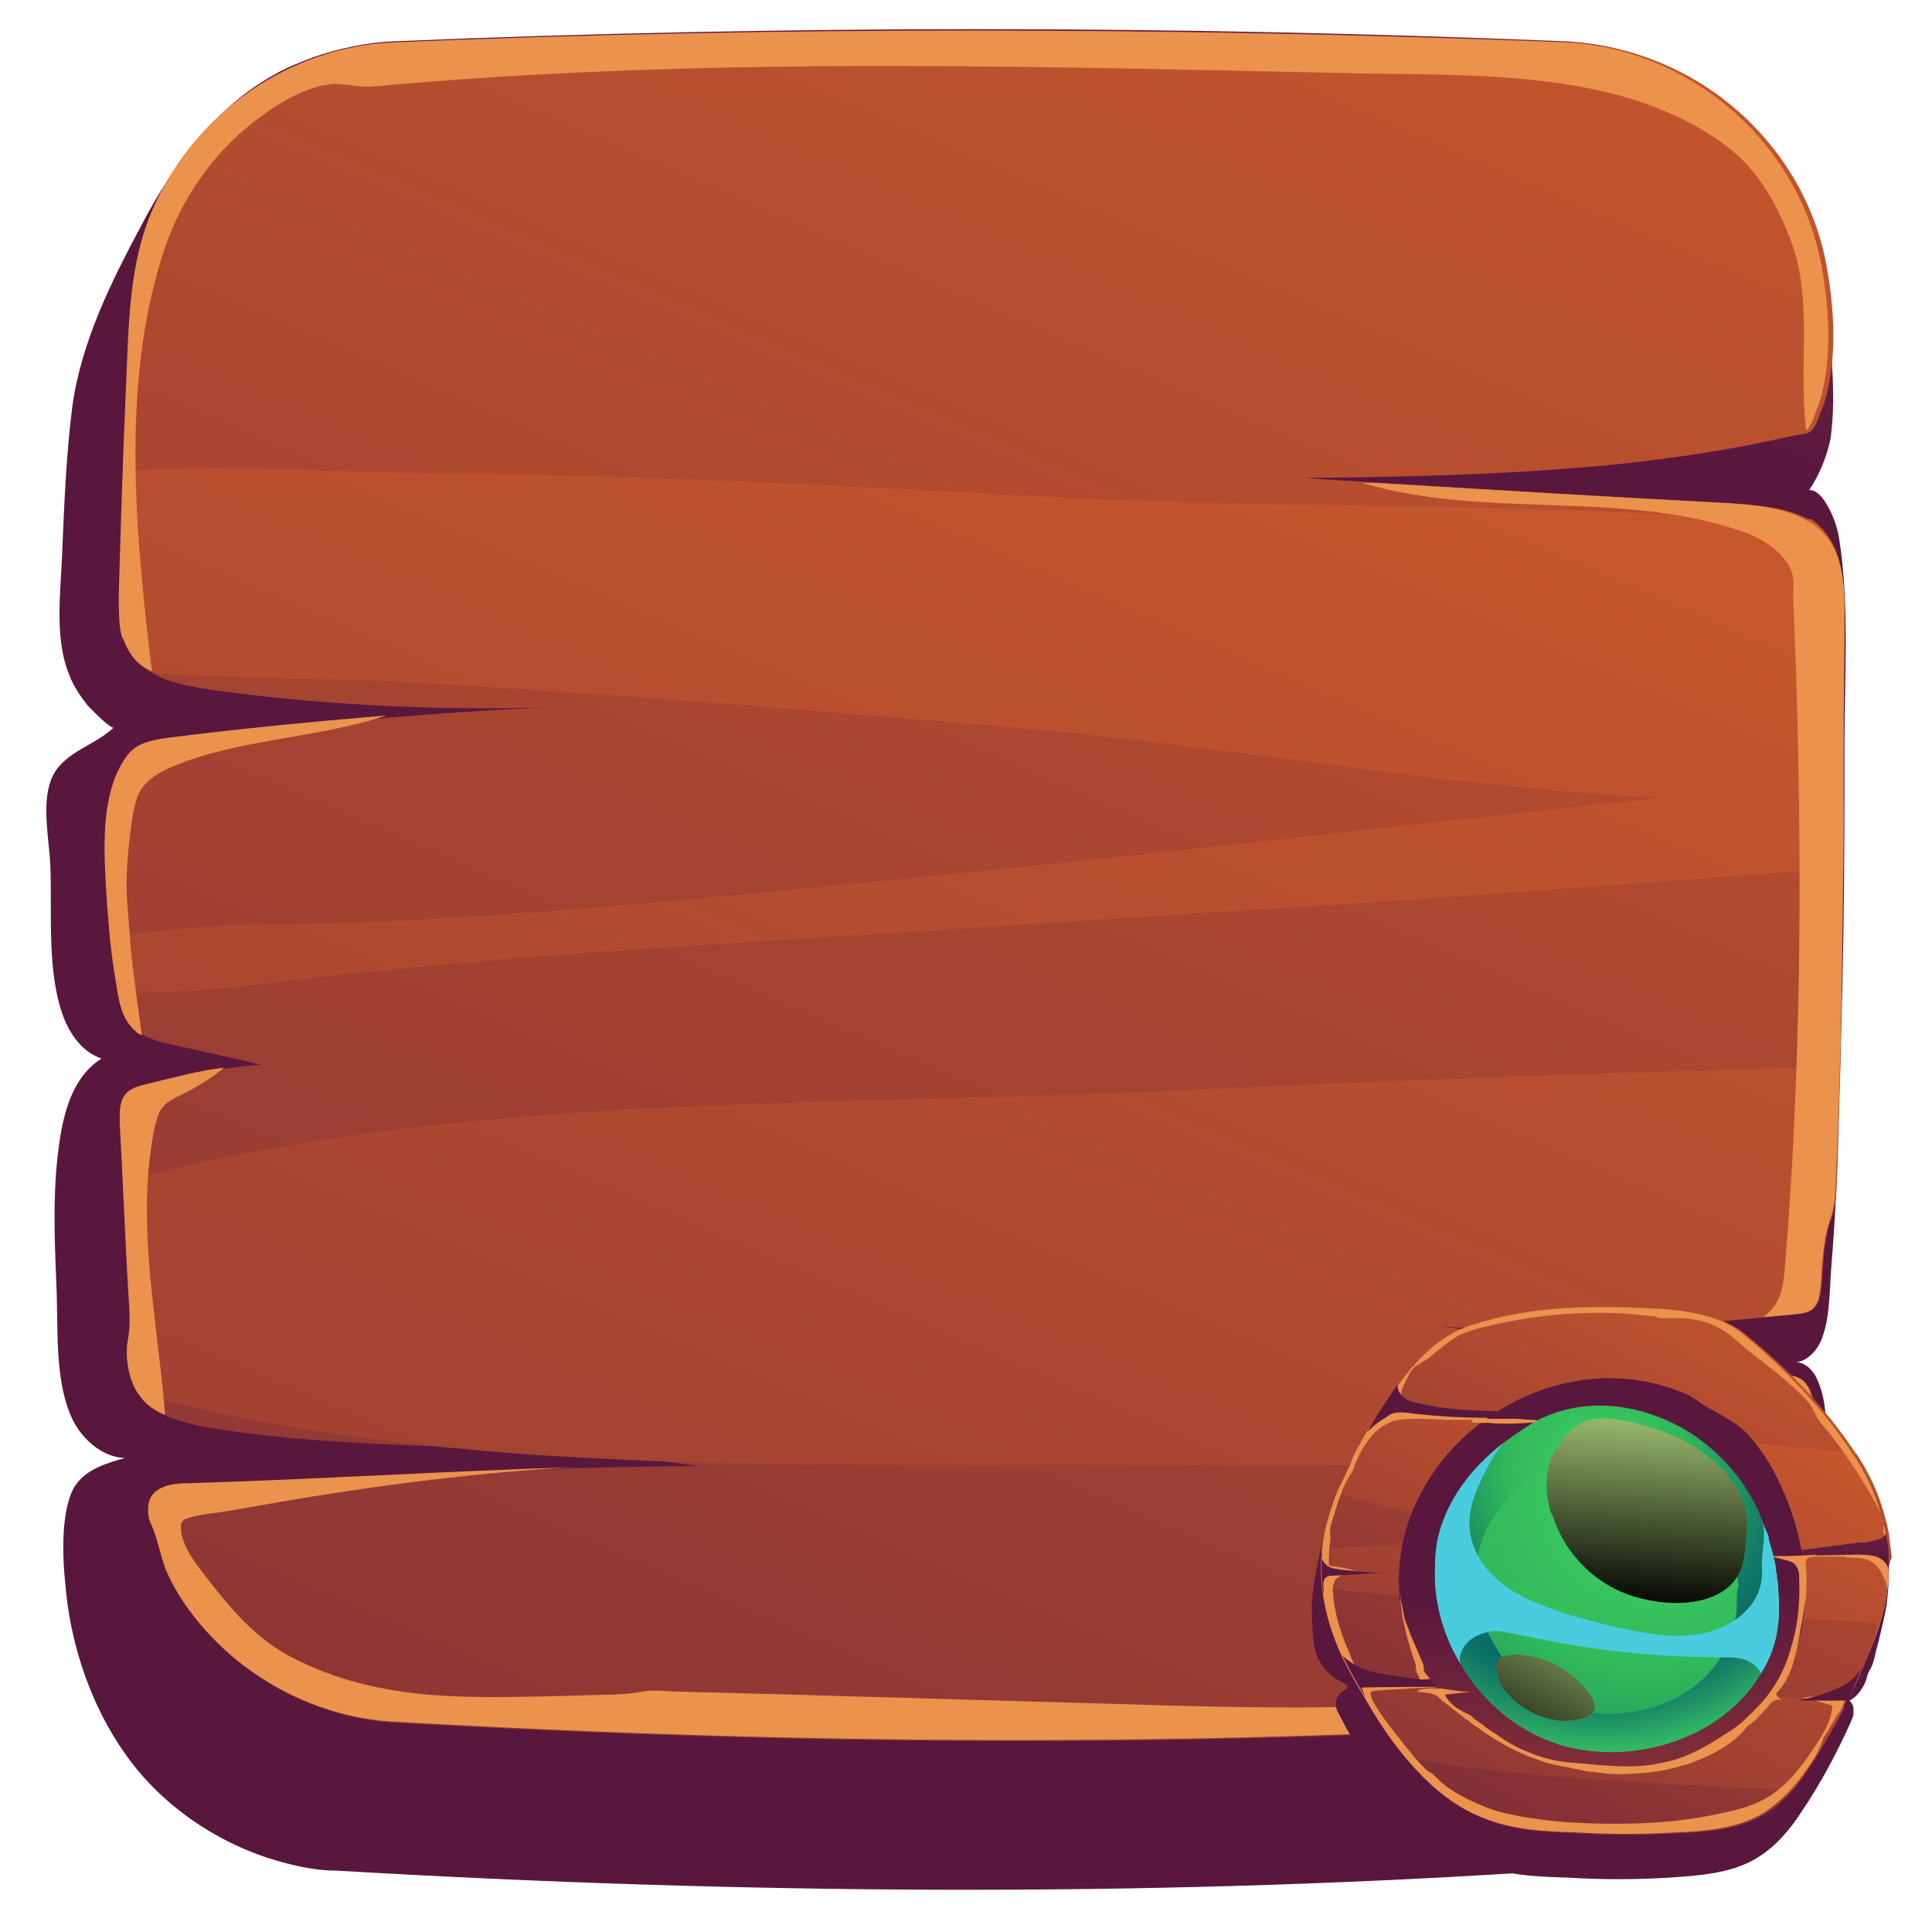 <?xml version="1.0" encoding="utf-8"?>
<!-- Generator: Adobe Illustrator 24.1.1, SVG Export Plug-In . SVG Version: 6.00 Build 0)  -->
<svg version="1.1" id="Laag_1" xmlns="http://www.w3.org/2000/svg" xmlns:xlink="http://www.w3.org/1999/xlink" x="0px" y="0px"
	 viewBox="0 0 192 192" style="enable-background:new 0 0 192 192;" xml:space="preserve">
<g>
	
		<linearGradient id="SVGID_1_" gradientUnits="userSpaceOnUse" x1="176.95" y1="281.455" x2="126.499" y2="169.299" gradientTransform="matrix(1 0 0 -1 0 194)">
		<stop  offset="0" style="stop-color:#CF5C2B"/>
		<stop  offset="1" style="stop-color:#59173E"/>
	</linearGradient>
	<path style="fill:url(#SVGID_1_);" d="M181.5,29.3c-1-13.8-12.3-24.6-26.1-25.2c-38.9-1.6-77.6-1.6-116.1,0
		c-2.8,0.1-5.6,0.7-8.2,1.6c-1.3,0.5-2.6,1-3.8,1.7c-6,3.3-10.1,9-13.2,14.9c-3,5.6-6,11.6-6.9,18c-0.6,4.7-0.8,9.4-1,14.1
		c-0.1,4-0.9,8.9,0.7,12.7c0.4,1.1,1.1,2.1,1.8,3c0.2,0.2,2.3,2.4,2.6,2.2c-1.9,1.8-4.8,2.4-6,4.7C4,79.5,4.9,83.4,5,86
		c0.2,4.8-0.4,10.8,1.4,15.3c0.7,1.7,1.9,3.3,3.7,3.9c-2.6,1.6-3.6,4.7-4.1,7.7c-0.8,4.9-0.6,9.8-0.4,14.7c0.2,4.1-0.2,9.2,1.4,13
		c0.9,2.2,3,4.2,5.4,4.3c-1.8,0.5-3.8,1.1-4.9,2.7c-1.5,2.3-1.3,7.2-1,9.9c0.6,7.3,3.6,15,8.8,20.2c3.1,3.1,7,5.5,11.2,6.9
		c2.2,0.7,4.6,1.3,6.9,1.3c40.9,2.4,80.3,2.6,118,0.2c0.2,0,0.3,0,0.5,0c4.6-0.4,9-1.9,12.9-4.4c3.7-2.4,6.9-5.8,9.1-9.6
		c2.5-4.5,3.7-9.8,5-14.7c0.4-1.4,0.7-2.8,1-4.2c0.9-4.4,2.8-12.2,0.5-16.5c-0.4-0.7-1.2-1.4-2-1.3c1.1-0.1,2-1,2.5-2
		c1-2.2,0.9-5.2,1.1-7.6c0.4-4.8,0.6-9.5,0.7-14.3c0.2-6.3,0.4-12.6,0.5-19c0.1-6.2,0.1-12.4,0.1-18.6c0-6.4,0.5-13.7-0.5-20.2
		c-0.2-1.4-0.7-2.7-1.4-3.8c-0.4-0.6-0.9-1.2-1.6-1.2c1-1.5,1.7-3.2,2.1-5C182.6,38.9,181.8,33.9,181.5,29.3z"/>
	
		<linearGradient id="SVGID_2_" gradientUnits="userSpaceOnUse" x1="155.892" y1="241.476" x2="-22.628" y2="-170.671" gradientTransform="matrix(1 0 0 -1 0 194)">
		<stop  offset="0" style="stop-color:#CF5C2B"/>
		<stop  offset="1" style="stop-color:#59173E"/>
	</linearGradient>
	<path style="fill:url(#SVGID_2_);" d="M183.3,61.1c0,4.8-0.1,9.6-0.1,14.5c0,2.3,0,4.6,0,7c0,1.3,0,2.5,0,3.7
		c-0.1,6.6-0.2,13.1-0.3,19.7c-0.1,3.3-0.2,6.5-0.3,9.8c-0.1,2,0,3.8-0.7,5.6c-0.7,2.1-0.7,4.5-0.9,6.7c-0.1,0.7-0.2,1.4-0.7,1.9
		s-1.2,0.5-1.8,0.6c-1.1,0.1-2.2,0.2-3.2,0.3c-10.9,1.1-21.8,2.1-32.6,0.8c3.5,0.5,7,1,10.5,1.6c8.2,1.2,16.3,2.4,24.5,3.6
		c0.6,0.1,1.3,0.2,1.8,0.7c0.7,0.6,0.8,1.7,0.7,2.7c-0.1,1.5-0.2,2.9-0.5,4.3c-0.4,2.9-0.9,5.7-1,8.6c0,0.6,0.1,1.2,0,1.8
		c-0.3,1.8-1.6,3.6-2.7,5c-4.8,6.7-12.4,10.9-20.6,11.4c-37,2.3-75.8,2.1-116.1-0.2c-5.8-0.3-11.4-2.6-15.9-6.3
		c-2.7-2.3-5.1-5.1-6.6-8.3c-0.7-1.5-0.9-3.1-1.5-4.6c-0.1-0.3-0.3-0.6-0.4-1c-0.2-1-0.1-2.1,0.7-2.7c0.9-0.7,2.1-0.8,3.3-0.8
		c12.8-0.4,25.6-1.2,38.4-1.6c4-0.1,8.1-0.2,12.1-0.2c-1.4-0.2-2.9-0.4-4.3-0.6c-6.6-0.8-13.3-1-19.9-1.3c-0.1,0-0.2,0-0.3,0
		c-8-0.3-16-0.6-24-1.9c-1.5-0.3-3.1-0.6-4.4-1.2c-1-0.5-1.9-1.1-2.5-2c0-0.1-0.1-0.2-0.1-0.2c-0.9-1.4-1.3-3.6-1-5.2
		c0.4-1.9,0.1-3.7,0-5.7c-0.2-3.4-0.4-6.8-0.5-10.2c-0.1-1.9-0.2-3.7-0.3-5.6c0-1-0.1-2.2,0.6-3c0.5-0.6,1.4-0.8,2.2-1
		c2.5-0.6,5-1.3,7.6-1.6c1.1-0.2,2.3-0.3,3.4-0.4c-2.9-0.7-5.9-1.3-8.8-2c-0.9-0.2-1.8-0.4-2.6-0.8c-0.2-0.1-0.4-0.2-0.5-0.3
		c-1.5-1-1.8-2.5-2-4c-0.1-0.5-0.1-1-0.2-1.6c-0.2-1.2-0.4-2.4-0.5-3.6c-0.2-1.9-0.3-3.7-0.4-5.6c-0.2-4.1-0.4-9.3,2.2-12.7
		c0.9-1.2,2.6-1.5,4.1-1.7c7.2-0.9,14.4-1.6,21.6-2.2c6-0.5,12.1-0.9,18.1-1.1c-11.9,0.5-23.8,0-35.6-1.6c-1.9-0.3-3.9-0.6-5.6-1.4
		c0,0-0.1,0-0.1-0.1c-0.5-0.2-0.9-0.5-1.3-0.8c-0.9-0.7-1.6-1.7-2-2.8c-0.4-1.2-0.2-2.1,0-3.3c0-0.4,0-0.8,0-1.3
		c-0.1-2.6,0.1-5.2,0.2-7.8c0-1.3,0.1-2.6,0.2-4c0.2-5.8,0.5-11.5,0.8-17.3c0.8-14,12.2-25,26.2-25.6c38.5-1.6,77.2-1.5,116.1,0
		c12.5,0.5,23.4,9.8,25.7,22.1c0.7,3.8,1,7.9,0.3,11.7c-0.2,1-0.4,1.9-0.8,2.8c-0.2,0.5-0.5,1.6-1,2l-0.1,0.1
		c-0.3,0.2-0.8,0.3-1.2,0.3c-2.3,0.5-4.6,1-6.9,1.4c-4.6,0.8-9.2,1.4-13.9,1.8c-9.3,0.8-18.7,1-28,1.1h-0.3c2.6,0.2,5.1,0.3,7.7,0.5
		c11.6,0.7,23.1,1.4,34.7,2c2.8,0.2,5.7,0.4,8.1,1.8l0,0C183.1,53.8,183.3,57.6,183.3,61.1z"/>
	
		<linearGradient id="SVGID_3_" gradientUnits="userSpaceOnUse" x1="136.058" y1="190.642" x2="-42.461" y2="-221.504" gradientTransform="matrix(1 0 0 -1 0 194)">
		<stop  offset="0" style="stop-color:#CF5C2B"/>
		<stop  offset="1" style="stop-color:#59173E"/>
	</linearGradient>
	<path style="fill:url(#SVGID_3_);" d="M183.3,61.1c0,4.8-0.1,9.6-0.1,14.5c0,2.3,0,4.6,0,7c0,1.3,0,2.5,0,3.7
		c-17.8,1.2-35.7,2.7-53.6,3.8c-20.8,1.3-41.7,2.7-62.5,4c-11.2,0.7-22.3,1.6-33.5,2.8C26.1,97.7,19,99,11.7,98.5
		c-0.1-0.5-0.1-1-0.2-1.6c-0.2-1.2-0.4-2.4-0.5-3.6c7.4-1.6,14.8-1.3,22.6-1.6c10.5-0.3,20.8-1.1,31.3-2c20.8-1.9,41.7-4,62.5-6.3
		c12.4-1.4,24.8-2.7,37.3-4.1c-0.4,0-0.8,0-1.2-0.1c-20.4-1.1-40.4-4.9-60.7-6.7c-20.1-1.8-40.3-3.4-60.5-4.6
		c-8.2-0.5-17.5-0.4-26.8-1c0,0-0.1,0-0.1-0.1c-0.5-0.2-0.9-0.5-1.3-0.8c-0.9-0.7-1.6-1.7-2-2.8c-0.4-1.2-0.2-2.1,0-3.3
		c0-0.4,0-0.8,0-1.3c-0.1-2.6,0.1-5.2,0.2-7.8c0-1.3,0.1-2.6,0.2-4c10.3-0.6,20.8,0.1,29.9,0.2c20.2,0.2,40.3,1.2,60.5,2.3
		c20.2,1.2,40.4,0.7,60.7,1.7c5.5,0.3,11,0.5,16.4,0.6C183.1,53.8,183.3,57.6,183.3,61.1z M116.4,108.4c-34.4,1.6-70.7,0.1-104.2,9
		c0.2,3.4,0.3,6.8,0.5,10.2c0.1,2,0.3,3.8,0,5.7c-0.3,1.6,0.1,3.8,1,5.2c10.1,2.7,20.5,4.3,31.1,5.4c0.1,0,0.2,0,0.3,0
		c6.6,0.7,13.3,1,19.9,1.3c17.2,0.6,34.6,0.3,51.4,0.4c21.1,0.2,42.2-0.2,63.2-1c0.2-1.4,0.4-2.9,0.5-4.3c0-1,0-2.1-0.7-2.7
		c-0.5-0.4-1.2-0.5-1.8-0.7c-8.2-1.2-16.3-2.4-24.5-3.6c-3.5-0.5-7-1-10.5-1.6c10.9,1.2,21.8,0.3,32.6-0.8c1.1-0.1,2.2-0.2,3.2-0.3
		c0.6,0,1.3-0.1,1.8-0.6s0.6-1.2,0.7-1.9c0.3-2.1,0.2-4.6,0.9-6.7c0.6-1.8,0.6-3.6,0.7-5.6c0.1-3.3,0.2-6.5,0.3-9.8
		C160.7,106.6,138.5,107.3,116.4,108.4z"/>
	<path style="fill:#EB924D;" d="M13.8,138.6c-1-1.4-1.4-3.7-1.1-5.4c0.4-1.9,0.1-3.7,0-5.7c-0.3-5.3-0.5-10.5-0.8-15.8
		c0-1-0.1-2.2,0.6-3c0.5-0.6,1.4-0.8,2.2-1c2.5-0.6,5-1.3,7.6-1.6c-1.4,1.1-2.8,2-4.5,2.8c-0.6,0.3-1.2,0.6-1.6,1.1
		c-0.5,0.5-0.6,1.3-0.8,1.9c-1.4,6.6-0.7,13.5,0.1,20.2c0.3,2.8,0.7,5.6,0.9,8.5C15.3,140.2,14.4,139.5,13.8,138.6z"/>
	<path style="fill:#EB924D;" d="M11.4,96.9c-0.5-3-0.7-6.2-0.9-9.2c-0.2-4.1-0.4-9.3,2.2-12.7c0.9-1.2,2.6-1.5,4.1-1.7
		c7.2-0.9,14.4-1.6,21.6-2.2c-6.8,2.3-14.7,2.3-21.3,5.1c-1.2,0.5-2.4,1.2-3.1,2.3c-0.5,0.8-0.6,1.6-0.8,2.5c-0.4,2.7-0.7,5.3-0.6,8
		c0.1,1.8,0.3,3.5,0.4,5.3c0.3,2.9,0.7,5.7,1.1,8.6c-0.2-0.1-0.4-0.2-0.5-0.3C11.8,101.1,11.8,99,11.4,96.9z"/>
	<path style="fill:#EB924D;" d="M151.9,132.7c0.3,0.1,0.6,0.3,0.9,0.4C152.4,133,152.1,132.9,151.9,132.7z"/>
	<path style="fill:#EB924D;" d="M180.1,140.2c-0.2,4.4-1.3,8.6-1.5,12.9c0,0.6,0.1,1.2,0,1.8c-0.3,1.8-1.6,3.6-2.7,5
		c-4.8,6.7-12.4,10.9-20.6,11.4c-37,2.3-75.8,2.1-116.1-0.2c-5.8-0.3-11.4-2.6-15.9-6.3c-2.7-2.3-5.1-5.1-6.6-8.3
		c-0.7-1.5-0.9-3.1-1.5-4.6c-0.1-0.3-0.3-0.6-0.4-1c-0.2-1-0.1-2.1,0.7-2.7c0.9-0.7,2.1-0.8,3.3-0.8c12.8-0.4,25.6-1.2,38.4-1.6
		c-11.3,0.6-22.5,2.2-33.6,4.2c-1.5,0.3-3.2,0.4-4.7,0.8c-0.2,0.1-0.5,0.1-0.7,0.3c-0.3,0.3-0.2,0.7-0.2,1.1
		c0.2,1.3,0.9,2.4,1.7,3.5c2.6,3.4,5.3,6.9,9.1,8.9c9.1,4.8,18.5,4.1,28.8,3.9c2.1-0.1,4.2,0,6.3-0.4c1.1-0.2,2.3,0,3.4,0
		c2.4,0.1,4.8,0.1,7.3,0.2c4.8,0.1,9.7,0.3,14.5,0.4c9.1,0.3,18.1,0.5,27.2,0.8c8.6,0.2,17.3,0.4,25.9-0.3c8.5-0.7,17-2.3,24.9-5.7
		c0.6-0.3,1.4-0.5,1.9-1c0.4-0.3,0.7-0.7,1.2-1c1.3-0.9,2.6-1.7,3.7-2.8c0.8-0.7,1.8-1.6,2.3-2.7c0.2-0.5,0.3-1.2,0.5-1.8
		c0.6-1.6,0.8-3.2,1-4.9c0.1-1.8,0-3.7-0.2-5.5c-0.1-0.8,0-2.3-0.5-3c-0.3-0.4-0.9-0.7-1.3-0.9c-1.1-0.6-2.4-0.8-3.6-1
		c-6.6-1.2-13-3.2-19.1-5.9c8.2,1.2,16.3,2.4,24.5,3.6c0.6,0.1,1.3,0.2,1.8,0.7C180.1,138.2,180.1,139.3,180.1,140.2z"/>
	<path style="fill:#EB924D;" d="M12.1,63.2c-0.3-1.3-0.3-2.8-0.3-4.1c0.2-6.7,0.4-13.5,0.7-20.2c0.3-6.2,0.2-12.7,2.8-18.4
		c4.2-9.4,13.6-15.9,23.9-16.3c38.5-1.6,77.2-1.5,116.1,0c12.5,0.5,23.4,9.8,25.7,22.1c0.7,3.8,1,7.9,0.3,11.7
		c-0.2,1-0.4,1.9-0.8,2.8c-0.2,0.5-0.5,1.6-1,2c-0.8-6.2,0.7-13-1.5-18.8c-1.3-3.5-3.2-7-6.2-9.3c-9.9-7.7-24.5-7.2-36.4-7.4
		C102.5,6.6,69.8,5.6,37,8.6c-1.5,0.1-3-0.4-4.4-0.2c-3.2,0.5-6.4,2.8-8.8,4.9c-3.3,3-5.8,6.8-7.3,11c-0.4,1.2-0.8,2.4-1.1,3.7
		c-3.2,12.2-1.8,26.3-0.3,38.7c-1.4-0.5-2.4-1.8-2.8-3.2C12.2,63.4,12.1,63.3,12.1,63.2z"/>
	<path style="fill:#EB924D;" d="M183.3,61.1c0,4.8-0.1,9.6-0.1,14.5c0,2.3,0,4.6,0,7c-0.1,11.1-0.2,22.2-0.7,33.2
		c-0.1,2,0,3.8-0.7,5.6c-0.7,2.1-0.7,4.5-0.9,6.7c-0.1,0.7-0.2,1.4-0.7,1.9s-1.2,0.5-1.8,0.6c-1.1,0.1-2.2,0.2-3.2,0.3
		c0.6-0.4,1.1-1,1.5-1.7c0.5-1.1,0.6-2.3,0.7-3.5c1.6-19.5,1.7-39.1,1.1-58.7c-0.1-2.6-0.2-5.2-0.3-7.8c0-0.6,0.1-1.2,0-1.7
		c-0.1-0.8-0.5-1.5-1-2.1c-1.1-1.3-2.8-2.2-4.4-2.7c-11.9-4-25.3-1.1-37.4-4.7h1.5c11.6,0.7,23.1,1.4,34.7,2
		c2.8,0.2,5.7,0.4,8.1,1.8C183.1,53.8,183.3,57.5,183.3,61.1z"/>
</g>
<g>
	<g>
		<linearGradient id="SVGID_4_" gradientUnits="userSpaceOnUse" x1="158.675" y1="128.348" x2="158.959" y2="155.944">
			<stop  offset="0" style="stop-color:#CF5C2B"/>
			<stop  offset="1" style="stop-color:#59173E"/>
		</linearGradient>
		<path style="fill:url(#SVGID_4_);" d="M130.7,156.7c-0.3,1.5-0.4,3.1-0.3,4.6c0.1,1.5,0.1,3,1,4.2c0.3,0.5,0.8,0.9,1.3,1.3
			c0.3,0.2,0.7,0.3,1,0.6c0.1,0.1,0.2,0.1,0.2,0.2c0,0.2-0.4,0.4-0.5,0.5c-0.3,0.2-0.5,0.5-0.6,0.8c-0.2,0.6,0.1,1.2,0.4,1.7
			c0.6,1.2,1.3,2.4,2,3.5c2.9,4.5,6.4,9.1,11.5,11.1c3,1.2,6.1,1.3,9.2,1.4c3.3,0.2,6.6,0.2,9.9,0c3-0.2,6.2-0.4,8.7-1.9
			c1.9-1.1,3.4-2.9,4.5-4.6c1.9-2.8,3.5-5.8,4.9-8.9c0.1-0.3,0.3-0.6,0.3-0.9c0-0.2,0-0.3,0-0.5c0-0.3-0.2-0.6-0.4-0.8
			c0.6-0.3,1-0.8,1.3-1.3c0.2-0.3,0.3-0.6,0.4-0.9c0.1-0.3,0.1-0.5,0.3-0.8c0.3-0.5,0.5-1.2,0.6-1.8c0.4-1.4,0.7-2.8,1-4.2
			c0-0.2,0.1-0.4,0.1-0.6c0.1-0.9,0.2-1.8,0.2-2.7c0-0.1,0-0.2,0-0.3c-0.1,3.4-1.3,6.4-2.7,9.6c-1.5,3.4-3.2,6.6-5.2,9.6
			c-1.1,1.7-2.6,3.4-4.5,4.6c-2.5,1.5-5.7,1.8-8.7,1.9c-3.3,0.2-6.6,0.2-9.8,0c-3.1-0.1-6.2-0.2-9.2-1.4c-3.2-1.2-5.7-3.5-7.8-6
			c-2.3-2.7-4.1-5.9-5.6-8.8c-2.5-4.6-3.4-9.4-2.2-14.2C131.3,153.3,131,155.1,130.7,156.7z"/>
		<linearGradient id="SVGID_5_" gradientUnits="userSpaceOnUse" x1="179.356" y1="119.279" x2="129.664" y2="211.455">
			<stop  offset="0" style="stop-color:#CF5C2B"/>
			<stop  offset="1" style="stop-color:#59173E"/>
		</linearGradient>
		<path style="fill:url(#SVGID_5_);" d="M187.7,156.2c0,0.1,0,0.2,0,0.3c-0.1,1.7-0.4,3.3-0.9,4.8c-0.5,1.6-1.1,3.2-1.8,4.8
			c-0.4,1-0.9,2-1.4,3c0,0.1-0.1,0.1-0.1,0.2c-1.1,2.2-2.4,4.4-3.7,6.4c-0.5,0.7-1,1.5-1.6,2.2c-0.8,0.9-1.8,1.8-2.8,2.4
			c-2.5,1.5-5.7,1.8-8.7,1.9c-3.3,0.2-6.6,0.2-9.8,0c-3.1-0.1-6.2-0.2-9.2-1.4c-3.2-1.2-5.7-3.5-7.8-6c0,0,0,0,0,0
			c-1.5-1.9-2.9-3.9-4-6c-0.3-0.6-0.7-1.1-1-1.7c-0.2-0.4-0.4-0.8-0.6-1.1c-0.2-0.5-0.5-0.9-0.7-1.4c-1-2.2-1.7-4.5-1.9-6.8
			c-0.1-1.3-0.1-2.6,0-3.9c0.1-0.7,0.2-1.5,0.4-2.2c0.2-0.8,0.5-1.7,0.8-2.6c0.1-0.2,0.2-0.5,0.3-0.7c0.3-0.8,0.6-1.5,1-2.3
			c0.2-0.4,0.4-0.8,0.6-1.2c0.4-0.8,0.8-1.7,1.3-2.5c0.3-0.5,0.6-1.1,0.9-1.6c0.4-0.7,0.8-1.3,1.3-2c0,0,0.1-0.1,0.1-0.1
			c0.2-0.3,0.4-0.6,0.7-1c0.2-0.3,0.4-0.5,0.6-0.8c0,0,0.1-0.1,0.1-0.1c1.7-2.2,3.8-4.2,6.6-5.1c6.1-2,12.5-2,19.1-1.6
			c2.7,0.2,5.6,0.7,7.7,2.3c4.4,3.5,8.2,7.5,11.2,12c0,0.1,0.1,0.1,0.1,0.1c1.2,1.8,2.1,3.7,2.7,5.8c0,0,0,0,0,0
			c0.1,0.4,0.2,0.8,0.3,1.1c0.1,0.3,0.1,0.6,0.2,0.9c0,0,0,0,0,0c0,0,0,0,0,0c0.1,0.8,0.2,1.6,0.3,2.5
			C187.7,155.4,187.7,155.8,187.7,156.2z"/>
		<linearGradient id="SVGID_6_" gradientUnits="userSpaceOnUse" x1="173.766" y1="129.648" x2="124.075" y2="221.823">
			<stop  offset="0" style="stop-color:#CF5C2B"/>
			<stop  offset="1" style="stop-color:#59173E"/>
		</linearGradient>
		<path style="fill:url(#SVGID_6_);" d="M187.7,156.2c0,0.1,0,0.2,0,0.3c-0.1,1.7-0.4,3.3-0.9,4.8c-1.7-0.1-3.4-0.2-5.1-0.3
			c-6.8-0.4-13.6-0.8-20.5-1.2c-10-0.5-19.9-0.8-29.7-2c-0.1-1.3-0.1-2.6,0-3.9c9.9-0.7,19.7-0.5,29.7-0.2c0.1,0,0.3,0,0.4,0
			c-0.6-0.1-1.1-0.2-1.7-0.3c-8.7-1.3-18.3-2.2-26.9-5c0.3-0.8,0.6-1.5,1-2.3c0.2-0.4,0.4-0.8,0.6-1.2c0.4-0.8,0.8-1.7,1.3-2.5
			c0.3-0.5,0.6-1.1,0.9-1.6c8.3-0.2,16.8,1,24.8,1.6c6.6,0.6,13.2,1,19.7,1.7c0.9,0.1,1.9,0.2,2.8,0.3c0,0.1,0.1,0.1,0.1,0.1
			c1.2,1.8,2.1,3.7,2.7,5.8c0,0,0,0,0,0c0.1,0.4,0.2,0.8,0.3,1.1c0.1,0.3,0.1,0.6,0.2,0.9c0,0,0,0,0,0c0,0,0,0,0,0
			c0.1,0.8,0.2,1.6,0.3,2.5C187.7,155.4,187.7,155.8,187.7,156.2z M183.4,169.2c-2.9-0.3-5.7-0.6-8.6-0.7
			c-5.8-0.2-11.5-0.4-17.3-0.7c-5.8-0.3-11.4-0.6-17.2-0.6c-1.7,0-3.6-0.1-5.5-0.2c0.3,0.6,0.6,1.1,1,1.7c1.2,2.1,2.5,4.1,4,6
			c5.7,1,11.2,1.6,17,2c5.7,0.4,11.5,0.8,17.3,1c1.4,0.1,2.7,0.1,4.1,0.1c0.6-0.7,1.2-1.4,1.6-2.2c1.4-2.1,2.6-4.2,3.7-6.4
			C183.4,169.2,183.4,169.2,183.4,169.2z"/>
		<path style="fill:#EB924D;" d="M184.2,144.6c1.2,1.8,2.1,3.7,2.7,5.8c-0.1-0.3-0.3-0.5-0.4-0.8c-0.5-0.9-1-1.8-1.5-2.6
			c-1-1.6-2.1-3.2-3.3-4.7c-0.5-0.6-1.1-1.2-1.4-2c-0.3-0.7-0.8-1.2-1.3-1.7c-1.6-1.6-3.5-3-5.3-4.4c-1-0.9-2-1.8-3.2-2.4
			c-1.2-0.6-2.5-0.8-3.8-0.8c-0.5,0-0.9,0-1.4,0c-0.2,0-0.4,0-0.6-0.1c-0.2-0.1-0.4-0.1-0.6-0.1c-0.6-0.1-1.2-0.1-1.8-0.2
			c-5-0.4-10.1,0.1-14.9,1.3c-0.9,0.2-1.8,0.5-2.6,0.9c-0.1,0.1-0.2,0.1-0.3,0.2c-0.8,0.5-1.4,1.1-2.1,1.6c-0.3,0.3-0.7,0.6-1.1,0.8
			c-0.1,0.1-0.3,0.2-0.5,0.3c-0.3,0.1-0.4,0.4-0.6,0.6c-0.3,0.5-0.5,1-0.8,1.6c0,0.1-0.1,0.2-0.1,0.3c-0.1,0.3-0.1,0.6-0.2,0.9
			c-0.4,0-0.7-0.1-1-0.3c0,0,0.1-0.1,0.1-0.1c0.2-0.3,0.4-0.6,0.7-1c0.2-0.3,0.4-0.5,0.6-0.8c0,0,0.1-0.1,0.1-0.1
			c1.7-2.2,3.8-4.2,6.6-5.1c6.1-2,12.5-2,19.1-1.6c2.7,0.2,5.6,0.7,7.7,2.3C177.3,135.9,181.2,140,184.2,144.6z"/>
		<path style="fill:#EB924D;" d="M187.4,152.4c0,0.1,0,0.2-0.1,0.3c-0.1-0.4-0.2-0.7-0.1-1.1v0C187.3,151.8,187.3,152.1,187.4,152.4
			z"/>
		<path style="fill:#EB924D;" d="M183.7,154.8c0.7,0,1.4,0,2.1,0.3c1,0.5,1.5,1.7,1.8,2.8c0.1-1,0.1-2,0-3c0-0.2-0.1-0.3-0.2-0.5
			c-0.1-0.2-0.3-0.3-0.5-0.3c-1.5-0.7-3.2-0.3-4.8,0c-1,0.2-2,0.3-3,0.4c-1,0.1-2,0.1-3,0.1c-0.2,0-0.4-0.1-0.6,0
			c-0.2,0.1,0.1,0.1,0.2,0.1c0.5,0,1,0,1.6,0c1,0,2.1,0,3.1,0c1,0,2.1,0,3.1,0C183.4,154.8,183.5,154.8,183.7,154.8z"/>
		<path style="fill:#EB924D;" d="M179.7,175.6c-1.1,1.7-2.6,3.4-4.5,4.6c-2.5,1.5-5.7,1.8-8.7,1.9c-3.3,0.2-6.6,0.2-9.8,0
			c-3.1-0.1-6.2-0.2-9.2-1.4c-3.2-1.2-5.7-3.5-7.8-6c-1.6-1.9-2.9-3.9-4.1-6c-0.6-1-1.1-1.9-1.6-2.8c-0.2-0.5-0.5-0.9-0.7-1.4
			c-1.9-4.2-2.6-8.5-1.5-12.9c0.2-0.8,0.5-1.7,0.8-2.6c0.2-0.5,0.4-1.1,0.7-1.6c0.3-0.6,0.6-1.3,0.9-1.9c0.2-0.6,0.5-1.3,0.9-1.9
			c0.6-1.2,1.4-2.4,2.3-3.4c0.1-0.2,0.3-0.3,0.5-0.4c0.2-0.1,0.4-0.1,0.6-0.1c0.6,0,1.3,0.1,1.9,0.1c2,0.2,4.1,0.8,6.1,0.8
			c1,0,2-0.2,3.1-0.3c0.5,0,1,0,1.6,0c0.3,0,0.5,0,0.8,0.1c0.1,0,0.3,0,0.4,0c0.1,0,0.2,0,0.2,0c0.1,0,0.1,0,0.2,0
			c-0.5,0.1-1,0.2-1.5,0.3c-0.5,0.1-1,0.2-1.5,0.2c-1,0.1-2,0.2-3,0.2c-1,0-2,0-3,0c-0.9,0-1.8-0.1-2.6-0.1c-0.9,0-1.8,0-2.7,0.2
			c-1.1,0.4-2.1,1.2-2.7,2.2c0,0,0,0.1-0.1,0.1c-0.4,0.6-0.7,1.3-1,1.9c-0.1,0.3-0.2,0.7-0.4,1c-0.1,0.1-0.1,0.2-0.2,0.3
			c-0.1,0.2-0.2,0.4-0.3,0.5c-0.2,0.4-0.4,0.8-0.5,1.2c-0.3,0.7-0.5,1.4-0.7,2.1c-0.2,0.6-0.5,1.3-0.4,2c0.1,0.5-0.1,1-0.1,1.5
			c0,0.1-0.1,1.6,0,1.6c1,0.1,2,0.3,2.9,0.6c-0.4,0-0.8,0.1-1.2,0.2c-0.4,0.1-0.8,0.3-1.1,0.6c-0.1,0.1-0.1,0.4-0.2,0.5
			c-0.1,0.4,0,0.8,0,1.2c0.2,1.8,0.7,3.5,1.4,5.1c0.2,0.4,0.3,0.8,0.5,1.2c0.1,0.3,0.3,0.7,0.6,0.9c0.2,0.2,0.5,0.2,0.8,0.3
			c0.6,0.1,1.1,0.4,1.7,0.5c1.2,0.2,2.3,0.4,3.5,0.4c2.1,0.1,4.3-0.4,6.4,0.2c-0.3,0-0.7,0.1-1,0.1c-2.1,0.2-4.2,0.3-6.3,0.4
			c-1,0.1-2.1,0.1-3.1,0.2c-0.2,0-0.7,0-0.8,0.2c0,0.1,0,0.1,0,0.2c0.1,0.4,0.3,0.8,0.5,1.1c0.6,1,1.3,1.9,2,2.8
			c0.7,0.9,1.4,1.8,2.1,2.6c0.4,0.4,0.7,0.8,1.1,1.1c0.1,0.1,0.1,0.1,0.2,0.1c0.3,0.2,0.6,0.5,0.9,0.8c0.6,0.6,1.4,1.1,2.1,1.5
			c1.1,0.6,2.2,1.1,3.4,1.5c2.4,0.7,4.9,1,7.4,1.2c5.2,0.3,10.5,0.2,15.6-1c1.4-0.3,2.8-0.7,4-1.4c2.1-1.2,3.6-3.2,4.9-5.2
			c0.8-1.2,1.6-2.5,1.7-4c-1-0.3-2-0.6-3-0.8c1-0.1,2-0.2,3-0.3c0.1,0,0.2,0,0.4,0c0.1,0,0.2,0,0.3,0c0.1,0,0.3,0,0.4,0
			c0,0,0.3,0,0.4-0.1c-0.1,0.5-0.4,1-0.6,1.5c-0.1,0.2-0.2,0.4-0.4,0.6c-0.2,0.3-0.4,0.7-0.6,1c-0.2,0.4-0.5,0.9-0.8,1.3
			C180.8,174,180.3,174.8,179.7,175.6z"/>
		<linearGradient id="SVGID_7_" gradientUnits="userSpaceOnUse" x1="180.284" y1="128.125" x2="180.568" y2="155.721">
			<stop  offset="0" style="stop-color:#CF5C2B"/>
			<stop  offset="1" style="stop-color:#59173E"/>
		</linearGradient>
		<path style="fill:url(#SVGID_7_);" d="M173.5,154.7c3.6-0.1,7.3-0.1,10.9-0.2c0.7,0,1.4,0,2.1,0.2c0.7,0.3,1.2,0.8,1.2,1.5
			c0,0,0,0,0-0.1c0-0.4,0-0.8,0-1.2c0-0.8-0.1-1.7-0.3-2.5c0,0.1-0.1,0.2-0.2,0.3c-0.3,0.3-1,0.4-1.4,0.5c-0.4,0.1-0.7,0.1-1.1,0.1
			C180.9,153.8,177.2,154.3,173.5,154.7z"/>
		<linearGradient id="SVGID_8_" gradientUnits="userSpaceOnUse" x1="141.925" y1="128.521" x2="142.209" y2="156.116">
			<stop  offset="0" style="stop-color:#CF5C2B"/>
			<stop  offset="1" style="stop-color:#59173E"/>
		</linearGradient>
		<path style="fill:url(#SVGID_8_);" d="M135.3,167.7c0.1,0.3,0.3,0.7,0.4,1c-0.6-1-1.1-1.9-1.6-2.8c-0.2-0.5-0.5-0.9-0.7-1.4
			c0.1,0.1,0.1,0.1,0.2,0.2c0.3,0.3,0.7,0.5,1.1,0.8c1.3,0.7,2.8,0.9,4.3,1.1c0.8,0.1,1.7,0.3,2.5,0.3c3.2,0.3,6.5,0.6,9.7,0.9
			C145.9,167.6,140.6,167.6,135.3,167.7z"/>
		<linearGradient id="SVGID_9_" gradientUnits="userSpaceOnUse" x1="181.583" y1="128.111" x2="181.868" y2="155.707">
			<stop  offset="0" style="stop-color:#CF5C2B"/>
			<stop  offset="1" style="stop-color:#59173E"/>
		</linearGradient>
		<path style="fill:url(#SVGID_9_);" d="M183.8,167.1c-1.4,1-3.3,1.5-5.1,1.9c1.6,0,3.2,0,4.8,0c-0.2,0.3-0.3,0.6-0.2,0.9
			c0.3-0.7,0.6-1.5,0.9-2.2c0.3-0.7,0.6-1.5,0.9-2.1c0,0.2-0.4,0.6-0.6,0.8C184.4,166.6,184.1,166.9,183.8,167.1z"/>
		<linearGradient id="SVGID_10_" gradientUnits="userSpaceOnUse" x1="156.811" y1="121.271" x2="149.274" y2="134.371">
			<stop  offset="0" style="stop-color:#CF5C2B"/>
			<stop  offset="1" style="stop-color:#59173E"/>
		</linearGradient>
		<path style="fill:url(#SVGID_10_);" d="M154.6,140.4c-4.6,0.7-9.4,0.6-14,0.1c-0.8-0.1-1.8-0.3-2.5,0.1c-0.4,0.3-0.8,0.5-1.2,0.8
			c-0.4,0.3-0.7,0.6-1,0.9c0.7-1.3,1.5-2.5,2.3-3.7c0.2-0.3,0.4-0.6,0.7-1c0,0.1,0,0.1,0,0.2c0,0.5,0.4,1,0.8,1.2
			c0.4,0.3,1,0.4,1.5,0.5C145.5,140.5,150.2,140.1,154.6,140.4z"/>
		<linearGradient id="SVGID_11_" gradientUnits="userSpaceOnUse" x1="140.38" y1="135.575" x2="135.07" y2="155.584">
			<stop  offset="0" style="stop-color:#CF5C2B"/>
			<stop  offset="1" style="stop-color:#59173E"/>
		</linearGradient>
		<path style="fill:url(#SVGID_11_);" d="M131.4,154.3c-0.2,0.5,0.1,1,0.5,1.3c0.4,0.3,0.9,0.3,1.4,0.4c1.9,0.2,3.7,0.4,5.6,0.2
			c-2.1,0.1-4.4,0.3-6.6,0.4c-0.1,0-0.3,0-0.4,0.1c-0.3,0.1-0.4,0.5-0.4,0.8c0,0.3,0.1,0.6,0,0.9
			C131.3,156.9,131.3,155.6,131.4,154.3z"/>
		<linearGradient id="SVGID_12_" gradientUnits="userSpaceOnUse" x1="160.954" y1="210.999" x2="159.279" y2="158.12">
			<stop  offset="0" style="stop-color:#CF5C2B"/>
			<stop  offset="1" style="stop-color:#59173E"/>
		</linearGradient>
		<path style="fill:url(#SVGID_12_);" d="M179,153.9c-0.4-2-1-4-1.9-6c-0.8-1.8-1.8-3.5-3.1-5c-1.1-1.4-2.9-2.2-4.4-3.1
			c-0.7-0.4-1.2-0.9-1.9-1.2c-13.8-6.1-30,5.8-28.6,20.2c0.2,2.4,1,4.8,2.3,6.9c3.4,5.9,9.7,9.6,16.6,10.2c2.6,0.2,5.2,0.1,7.6-0.5
			c5-1.2,9.2-4.4,11.6-8.8C179.5,163,179.8,158.1,179,153.9z M172.9,164.8c-1.8,3.3-5,5.7-8.8,6.6c-1.9,0.4-3.8,0.5-5.7,0.3
			c-5.2-0.5-9.9-3.3-12.5-7.7c-0.9-1.6-1.5-3.4-1.7-5.2c-0.1-0.6-0.1-1.1-0.1-1.7c0-0.2,0-0.5,0-0.8c0-0.1,0-0.3-0.1-0.4
			c-0.1-0.4-0.1-0.8,0-1.2c0.1-0.4,0.3-0.8,0.7-1c0.3-0.2,0.6-0.2,0.9-0.3c0.8-0.1,1.5-0.1,2.3-0.1c-1-0.1-1.9-0.3-2.9-0.4
			c0,0,0.3-1.2,0.4-1.3c0.2-0.4,0.4-0.8,0.6-1.1c0.3-0.6,0.7-1.2,1.1-1.7c0.8-1.1,1.8-2.1,2.9-3c1.1-0.9,2.3-1.6,3.6-2.2
			c1.3-0.6,2.6-1,4-1.2c1.4-0.2,2.8-0.2,4.3,0c1.3,0.2,2.5,0.6,3.7,1.1c0.5,0.2,0.9,0.6,1.4,0.9c1.1,0.6,2.5,1.3,3.3,2.3
			c0.9,1.1,1.7,2.5,2.3,3.8c0.7,1.5,1.2,3,1.4,4.5c0.3,1.7,0.4,3.3,0,5c-2,0.1-3.9,0.1-5.9,0.1c1.8,0.2,3.6,0.4,5.4,0.6
			c0.6,0.1,0.3,0.6,0.1,0.9c-0.1,0.3-0.2,0.6-0.2,0.9c0,0.3,0,0.6-0.1,0.9c-0.1,0.2-0.2,0.4-0.3,0.6c0,0.1-0.1,0.2-0.2,0.3
			C173,164.6,172.9,164.7,172.9,164.8z"/>
		<path style="fill:#EB924D;" d="M174.6,169.7c1.6-1.6,2.8-3.7,3.4-6c0.7-2.2,0.9-4.6,0.8-6.9c0-0.3,0-0.7-0.2-1
			c-0.2-0.4-0.5-0.6-0.9-0.7c-0.7-0.2-1.3-0.3-2-0.5c1.6,0.1,3.3,0,4.9-0.1c-0.3,0.1-0.5,0.2-0.8,0.3c-0.1,0-0.1,0-0.2,0.1
			c-0.1,0.1-0.1,0.1-0.1,0.2c-0.1,0.4,0,0.8,0,1.2c0.1,0.6,0,1.3,0,1.9c0,0.3,0,0.6-0.1,0.9c-0.1,0.7-0.2,1.3-0.3,2
			c-0.3,1.3-0.4,2.6-0.8,3.8c-0.3,1.3-0.9,2.5-1.8,3.4c0.1,0.3,0.3,0.5,0.6,0.6c-0.3,0-0.7,0-0.9,0.2c-0.2,0.1-0.3,0.2-0.4,0.4
			c-0.4,0.5-0.9,0.9-1.3,1.4c-0.1,0.1-0.3,0.2-0.5,0.4c-0.4,0.2-0.6,0.6-1,1c-1.4,1.4-3.3,2.3-5.2,3c-0.1,0-0.3,0.1-0.4,0.1
			c-1.3,0.4-2.7,0.7-4.1,0.8c-1.4,0.1-2.8,0.2-4.1,0c-0.7-0.1-1.4-0.1-2.1-0.3c-0.3-0.1-0.7-0.1-1-0.2c-1.1-0.2-2.2-0.4-3.2-0.8
			c-3.1-1-5.8-2.9-8.3-4.9c-0.3-0.2-0.6-0.5-0.9-0.7c-0.1-0.1-0.3-0.2-0.4-0.3c-0.1-0.1-0.2-0.2-0.3-0.3c-0.2-0.2-0.5-0.3-0.8-0.4
			c-0.4-0.1-0.9-0.1-1.4-0.2c0.1-0.1,0.2-0.2,0.4-0.2c0.4-0.1,0.7-0.1,1.1-0.1c0.2,0,0.4,0,0.5,0c0.1,0,0.3,0,0.4,0
			c0.7,0.1,1.4,0.2,2.1,0.3c0.4,0,0.9,0.1,1.3,0c-1,0.1-2,0.2-3,0.3c0.4,0.9,1.3,1.5,2.2,1.9c0.2,0.1,0.4,0.2,0.5,0.3
			c0.1,0.1,0.1,0.1,0.2,0.2c0.1,0.1,0.3,0.2,0.4,0.3c0.3,0.2,0.6,0.4,0.8,0.6c0.6,0.4,1.2,0.8,1.8,1.2c0.8,0.5,1.7,1,2.6,1.3
			c1.4,0.6,2.9,0.9,4.4,1c2.7,0.2,5.4,0.6,8.1,0.1c0.3-0.1,0.6-0.1,1-0.2c2.2-0.5,4.1-1.6,5.9-2.8
			C172.9,171.5,173.7,170.6,174.6,169.7z"/>
		<path style="fill:#EB924D;" d="M141.4,165.3c-0.4-0.9-0.8-1.9-1.2-2.8c-0.2-0.5-0.4-1.1-0.6-1.6c-0.1-0.5-0.2-1-0.3-1.5
			c-0.1-0.5-0.1-1-0.2-1.4c0.1,0.5,0.1,1,0.1,1.4c0.1,0.5,0.1,1,0.2,1.4c0.2,0.9,0.4,1.9,0.7,2.8c0.1,0.4,0.3,0.9,0.4,1.3
			c0.1,0.2,0.1,0.3,0.2,0.5c0,0.1,0,0.2,0,0.4c0,0.4,0.3,0.7,0.4,1.1c0.3,0,0.7,0,1-0.1c-0.1,0-0.2-0.3-0.3-0.3
			c-0.1-0.1-0.2-0.3-0.3-0.4C141.5,165.8,141.5,165.5,141.4,165.3z"/>
		<path style="fill:#EB924D;" d="M147.9,141.4c1.9,0.2,3.7,0,5.6-0.1c-0.5-0.1-0.9-0.2-1.4-0.2c-0.5,0-0.9-0.1-1.4-0.1
			c-0.5,0-0.9,0-1.4,0c-0.5,0-0.9,0-1.4,0c-0.5,0-0.9,0-1.4,0c-0.1,0-0.1,0-0.2,0c0,0.1,0,0.2,0,0.3c0,0.1,0.2,0.1,0.2,0.1
			c0.3,0,0.6,0,0.8,0C147.6,141.4,147.8,141.4,147.9,141.4z"/>
	</g>
	<g>
		<radialGradient id="SVGID_13_" cx="158.728" cy="145.912" r="33.928" gradientUnits="userSpaceOnUse">
			<stop  offset="0" style="stop-color:#41D163"/>
			<stop  offset="0.266" style="stop-color:#30B95A"/>
			<stop  offset="0.374" style="stop-color:#239D5F"/>
			<stop  offset="0.53" style="stop-color:#117966"/>
			<stop  offset="0.614" style="stop-color:#0B6B68"/>
			<stop  offset="0.659" style="stop-color:#107568"/>
			<stop  offset="0.735" style="stop-color:#1E8F66"/>
			<stop  offset="0.831" style="stop-color:#34B964"/>
			<stop  offset="0.88" style="stop-color:#41D163"/>
		</radialGradient>
		<path style="fill:url(#SVGID_13_);" d="M176.8,159.4c0,0.7,0,1.4-0.1,2.1c-0.2,1.8-0.8,3.4-1.7,4.8c0,0,0,0,0,0
			c-3.6,6.2-12,9.1-19.3,7.3c-4.5-1.2-8.3-4.3-10.6-8.3c-0.2-0.3-0.3-0.6-0.5-0.9c-1.2-2.3-1.9-4.8-2-7.4c0-1,0-1.9,0.1-2.9
			c0-0.3,0.1-0.5,0.1-0.8c0.8-4.1,3.4-7.4,6.6-9.9c0.8-0.6,1.7-1.2,2.6-1.8c5.1-3.1,11.4-2.2,16.3,1c3.2,2.2,5.5,5.1,6.8,8.4
			c0.1,0.3,0.2,0.6,0.4,1c0,0.1,0,0.1,0.1,0.2c0.1,0.2,0.2,0.5,0.2,0.8c0.1,0.3,0.2,0.7,0.3,1c0,0.1,0.1,0.3,0.1,0.4
			c0,0.1,0.1,0.3,0.1,0.4c0,0.1,0.1,0.3,0.1,0.4c0,0.2,0.1,0.4,0.1,0.6c0,0,0,0,0,0.1c0,0.2,0,0.3,0.1,0.5c0,0,0,0.1,0,0.1
			c0,0.2,0,0.4,0.1,0.7c0,0,0,0.1,0,0.1C176.7,157.9,176.8,158.7,176.8,159.4z"/>
		<radialGradient id="SVGID_14_" cx="163.335" cy="148.879" r="65.829" gradientUnits="userSpaceOnUse">
			<stop  offset="0" style="stop-color:#41D163"/>
			<stop  offset="0.266" style="stop-color:#30B95A"/>
			<stop  offset="0.374" style="stop-color:#239D5F"/>
			<stop  offset="0.53" style="stop-color:#117966"/>
			<stop  offset="0.614" style="stop-color:#0B6B68"/>
			<stop  offset="0.659" style="stop-color:#107568"/>
			<stop  offset="0.735" style="stop-color:#1E8F66"/>
			<stop  offset="0.831" style="stop-color:#34B964"/>
			<stop  offset="0.88" style="stop-color:#41D163"/>
		</radialGradient>
		<path style="fill:url(#SVGID_14_);" d="M172.6,159.1c0,0.5,0,1.1-0.1,1.6c-0.2,1.3-0.6,2.6-1.3,3.7c0,0,0,0,0,0
			c-2.7,4.7-9.1,6.9-14.6,5.5c-3.4-0.9-6.3-3.3-8-6.3c-0.1-0.2-0.3-0.5-0.4-0.7c-0.9-1.7-1.4-3.6-1.5-5.6c0-0.7,0-1.5,0.1-2.2
			c0-0.2,0.1-0.4,0.1-0.6c0.6-3.1,2.6-5.6,5-7.5c0.6-0.5,1.3-0.9,2-1.3c3.9-2.3,8.6-1.7,12.3,0.7c2.4,1.6,4.1,3.9,5.2,6.4
			c0.1,0.2,0.2,0.5,0.3,0.7c0,0,0,0.1,0.1,0.2c0.1,0.2,0.1,0.4,0.2,0.6c0.1,0.3,0.1,0.5,0.2,0.8c0,0.1,0,0.2,0.1,0.3
			c0,0.1,0,0.2,0.1,0.3c0,0.1,0,0.2,0.1,0.3c0,0.1,0.1,0.3,0.1,0.5c0,0,0,0,0,0c0,0.1,0,0.3,0.1,0.4c0,0,0,0,0,0.1
			c0,0.2,0,0.3,0.1,0.5c0,0,0,0.1,0,0.1C172.6,158,172.6,158.6,172.6,159.1z"/>
		<linearGradient id="SVGID_15_" gradientUnits="userSpaceOnUse" x1="164.368" y1="140.046" x2="163.052" y2="159.905">
			<stop  offset="0" style="stop-color:#A1C472"/>
			<stop  offset="1" style="stop-color:#000000"/>
		</linearGradient>
		<path style="fill:url(#SVGID_15_);" d="M154.4,150.9c1,3,3.3,5.6,6.1,7c3.1,1.6,8.9,2.3,11.6-0.5c1.4-1.5,1.3-3.5,1.5-5.4
			c0.4-4.6-4.3-8.2-8-9.6c-2.2-0.8-6.4-2.2-8.6-0.9c-1.2,0.7-2.2,2.1-2.8,3.3c-0.7,1.7-0.6,3.7-0.1,5.5
			C154.3,150.5,154.3,150.7,154.4,150.9z"/>
		<path style="fill:#49CDDE;" d="M176.8,159.4c0,0.7,0,1.4-0.1,2.1c-0.2,1.8-0.8,3.4-1.7,4.8c0,0,0,0,0,0c-0.3-0.6-0.8-1-1.4-1.3
			c-0.8-0.3-1.7-0.3-2.6-0.3c-6.5,0-12.9-0.7-19.3-2.1c-1.1-0.2-2.2-0.5-3.2-0.5c-1.1,0.1-2.2,0.5-2.9,1.4c-0.4,0.5-0.6,1.2-0.5,1.8
			c-0.2-0.3-0.3-0.6-0.5-0.9c-1.2-2.3-1.9-4.8-2-7.4c0-1,0-2,0.1-2.9c0-0.3,0.1-0.5,0.1-0.8c0.8-4.1,3.4-7.4,6.6-9.9
			c-0.9,1.1-1.6,2.4-2.2,3.7c-0.8,1.7-1.4,3.4-1.1,5.3c0.3,1.5,1,2.9,2,3.9l0.1,0.1c2,2.1,4.8,3.1,7.5,4c2.1,0.6,4.2,1.2,6.3,1.6
			c2,0.4,4,0.7,6.1,0.5c3.5-0.3,7.3-2.7,7-6.7c-0.1-1.4,0.5-3.4,0-4.7c0.1,0.3,0.2,0.6,0.4,1c0,0.1,0,0.1,0.1,0.2
			c0.1,0.2,0.2,0.5,0.2,0.8c0.1,0.3,0.2,0.7,0.3,1c0,0.1,0.1,0.3,0.1,0.4c0,0.1,0.1,0.3,0.1,0.4c0,0.1,0.1,0.3,0.1,0.4
			c0,0.2,0.1,0.4,0.1,0.6c0,0,0,0,0,0.1c0,0.2,0,0.3,0.1,0.5c0,0,0,0.1,0,0.1c0,0.2,0,0.4,0.1,0.7c0,0,0,0.1,0,0.1
			C176.7,157.9,176.8,158.7,176.8,159.4z"/>
		<linearGradient id="SVGID_16_" gradientUnits="userSpaceOnUse" x1="158.327" y1="158.39" x2="148.876" y2="176.933">
			<stop  offset="0" style="stop-color:#A1C472"/>
			<stop  offset="1" style="stop-color:#000000"/>
		</linearGradient>
		<path style="fill:url(#SVGID_16_);" d="M157.1,170.8c0.6-0.1,1.3-0.5,1.4-1.1c0-0.3-0.1-0.5-0.2-0.8c-1.4-2.4-4-4.1-6.8-4.4
			c-0.5-0.1-1.1-0.1-1.6,0c-0.3,0-0.6,0.1-0.8,0.3c-0.7,0.6-0.4,1.5-0.1,2.2c0.2,0.6,0.6,1.1,1.1,1.6c1.2,1.2,2.7,2,4.3,2.3
			C155.3,171.1,156.2,171,157.1,170.8z"/>
	</g>
</g>
</svg>
